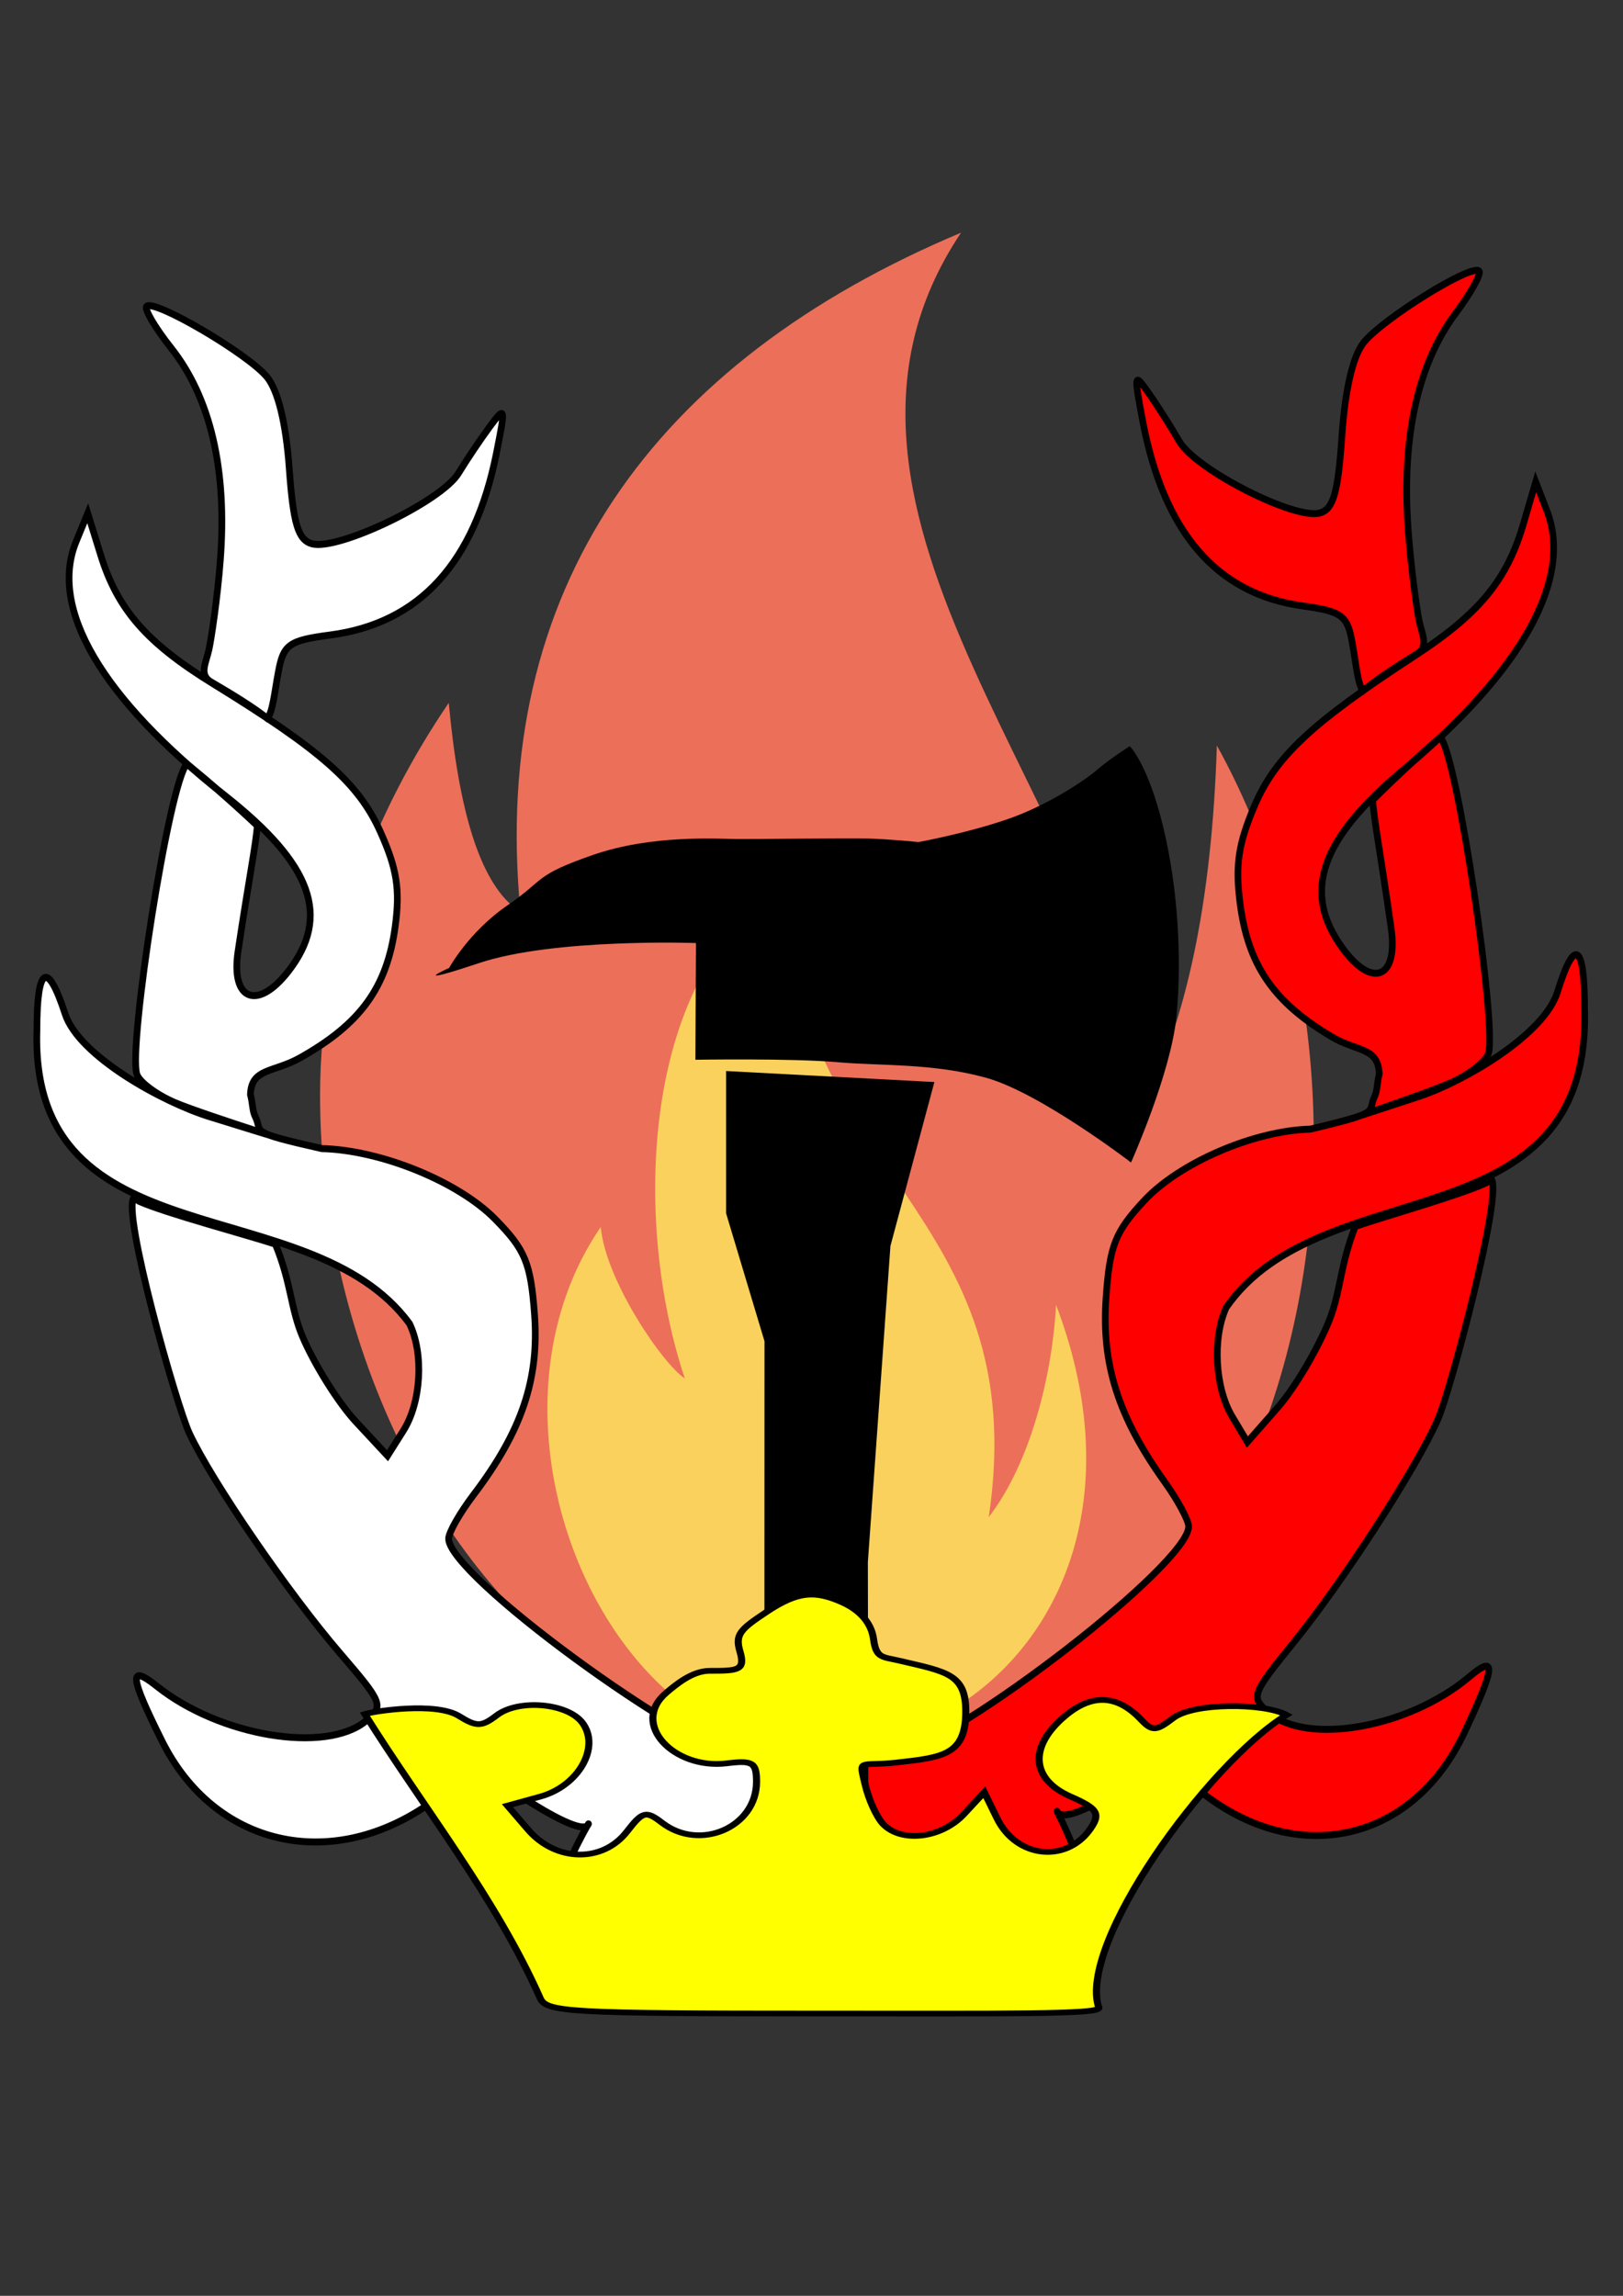 <?xml version="1.0" encoding="UTF-8" standalone="no"?>
<!-- Created with Inkscape (http://www.inkscape.org/) -->

<svg
   width="210mm"
   height="297mm"
   viewBox="0 0 210 297"
   version="1.1"
   id="svg5"
   xml:space="preserve"
   inkscape:version="1.1.2 (b8e25be833, 2022-02-05)"
   sodipodi:docname="LOGO.svg"
   xmlns:inkscape="http://www.inkscape.org/namespaces/inkscape"
   xmlns:sodipodi="http://sodipodi.sourceforge.net/DTD/sodipodi-0.dtd"
   xmlns="http://www.w3.org/2000/svg"
   xmlns:svg="http://www.w3.org/2000/svg"><rect x="0" y="0" width="210" height="297" fill="#333333" stroke="none"/><sodipodi:namedview
     id="namedview7"
     pagecolor="#ffffff"
     bordercolor="#000000"
     borderopacity="0.25"
     inkscape:showpageshadow="2"
     inkscape:pageopacity="0.0"
     inkscape:pagecheckerboard="0"
     inkscape:deskcolor="#d1d1d1"
     inkscape:document-units="mm"
     showgrid="false"
     inkscape:zoom="0.52724989"
     inkscape:cx="333.80756"
     inkscape:cy="556.66204"
     inkscape:window-width="1643"
     inkscape:window-height="1040"
     inkscape:window-x="-1730"
     inkscape:window-y="0"
     inkscape:window-maximized="0"
     inkscape:current-layer="layer2"
     inkscape:pageshadow="2" /><defs
     id="defs2"><linearGradient
       id="linearGradient1878"><stop
         style="stop-color:#fe0101;stop-opacity:1;"
         offset="0"
         id="stop1880" /><stop
         style="stop-color:#fe0101;stop-opacity:0;"
         offset="1"
         id="stop1882" /></linearGradient></defs><g
     inkscape:groupmode="layer"
     id="layer2"
     inkscape:label="Vrstva 2"
     style="display:inline"><g
       id="g281"
       transform="matrix(0.135,0,0,0.133,68.464,147.789)"
       style="display:inline"><g
         inkscape:label="Vrstva 1"
         id="layer1-3"
         transform="matrix(3.717,0,0,3.927,1292.396,2587.226)"
         style="display:inline"><g
           inkscape:label="Vrstva 1"
           inkscape:groupmode="layer"
           id="layer1"
           transform="matrix(7.308,0,0,7.44,-631.364,-1061.538)"
           sodipodi:insensitive="true"
           style="display:inline"><g
             id="g131"
             transform="matrix(0.38,0,0,0.412,31.439,23.841)"><path
               class="st0"
               d="M 18.61,54.89 C 15.7,28.8 30.94,10.45 59.52,0 42.02,22.71 74.44,47.31 76.23,70.89 80.42,63.74 82.8,54.2 83.27,41.44 c 21.43,33.62 3.66,88.57 -43.5,80.67 -4.33,-0.72 -8.5,-2.09 -12.3,-4.13 C 10.27,108.8 0,88.79 0,69.68 0,57.5 5.21,46.63 11.95,37.99 c 0.9,8.46 2.82,14.77 6.66,16.9 z"
               id="path127" /><path
               class="st1"
               d="m 33.87,92.58 c -4.86,-12.55 -4.19,-32.82 9.42,-39.93 0.1,23.3 23.05,26.27 18.8,51.14 3.92,-4.44 5.9,-11.54 6.25,-17.15 6.22,14.24 1.34,25.63 -7.53,31.43 -26.97,17.64 -50.19,-18.12 -34.75,-37.72 0.47,4.38 5.83,11.14 7.81,12.23 z"
               id="path129" /></g></g></g><g
         inkscape:label="Meč"
         id="layer2-1"
         transform="matrix(3.717,0,0,3.927,492.487,2711.644)"><path
           d="m -56.337,-502.198 -9.866,-32.361 -7.51,-1.79 c -19.308,-4.603 -79.546,-47.026 -79.546,-56.021 0,-1.487 2.898,-6.374 6.44,-10.859 12.429,-15.74 16.961,-28.64 15.71,-44.712 -0.993,-12.756 -2.39,-15.998 -10.174,-23.599 -9.506,-9.283 -29.507,-17.095 -44.662,-17.442 -19.684,-4.28 -15.031,-3.893 -17.189,-7.951 -0.737,-1.387 -0.63,-3.292 -1.223,-5.43 0.223,-6.596 5.936,-5.393 12.815,-9.107 15.597,-8.422 22.39,-17.436 24.514,-32.53 1.291,-9.171 0.445,-14.331 -3.854,-23.502 -5.615,-11.981 -15.198,-20.122 -43.096,-36.614 -17.133,-10.128 -24.639,-18.379 -28.992,-31.87 l -3.341,-10.356 -2.974,6.954 c -7.087,16.572 6.469,38.789 38.485,63.076 22.394,16.987 27.194,29.819 16.234,43.396 -7.928,9.822 -14.899,7.323 -12.995,-4.874 2.723,-17.448 4.678,-26.847 4.965,-31.174 -5.832,-5.28 -11.938,-10.416 -18.15,-15.323 -4.644,4.903 -15.118,69.806 -12.914,76.852 0.598,1.911 4.999,5.084 9.781,7.051 8.161,3.358 43.879,13.859 9.003,3.499 -12.046,-3.578 -33.715,-14.984 -37.269,-25.457 -4.541,-13.382 -7.273,-11.852 -7.273,4.072 -1.807,57.659 70.204,38.716 96.08,72.653 3.736,7.439 3.014,19.497 -1.588,26.498 l -4.084,6.213 -8.166,-8.434 c -4.491,-4.639 -10.686,-14.134 -13.766,-21.101 -3.08,-6.967 -2.879,-13.315 -7.001,-22.893 -8.117,-2.525 -28.188,-7.645 -35.134,-10.613 -0.59,-0.252 -1.063,-1.177 -1.327,-0.884 -3.137,3.492 10.958,51.482 14.306,58.38 5.78,11.911 25.446,39.486 38.808,54.415 11.15,12.458 11.41,13.112 6.694,16.834 -10.332,8.154 -37.658,3.793 -53.86,-8.597 -7.399,-5.658 -7.102,-2.601 1.323,13.606 13.411,25.798 43.08,32.587 68.583,15.693 l 13.221,-8.758 10.981,6.858 c 7.54,4.709 15.82,8.989 17.028,6.908 2.331,-4.019 -27.154,42.773 0.578,45.147 44.56,3.813 57.736,-3.106 60.403,-25.852 z M -197.177,-806.945 c 1.298,-6.918 2.717,-7.897 13.405,-9.246 23,-2.903 37.197,-17.84 42.858,-45.089 2.383,-11.474 2.306,-11.757 -1.767,-6.465 -2.342,3.043 -5.965,8.225 -8.05,11.514 -4.393,6.93 -31.178,19.278 -37.809,17.431 -3.544,-0.988 -4.78,-4.957 -5.813,-18.669 -0.843,-11.191 -2.889,-19.273 -5.725,-22.612 -4.866,-5.73 -29.22,-19.455 -31.054,-17.501 -0.635,0.676 2.209,5.311 6.319,10.3 10.166,12.338 14.476,30.159 12.697,52.499 -0.791,9.938 -2.394,19.814 -2.923,22.135 -0.748,3.286 -2.505,6.047 0.173,7.889 6.366,3.569 11.399,6.576 14.787,9.176 1.422,-1.077 1.954,-6.606 2.902,-11.36 z"
           sodipodi:nodetypes="cccsssssscsssscccsssccsssssscccscssssssscccssccsssssssssssscc"
           id="path1459"
           style="fill:#ffffff;fill-opacity:1;stroke:#000000;stroke-width:1.729;stroke-opacity:1" /><path
           d="m -55.655,-503.51 9.489,-32.969 7.223,-1.824 c 18.57,-4.69 76.506,-47.91 76.506,-57.074 0,-1.515 -2.787,-6.494 -6.194,-11.063 -11.954,-16.036 -16.313,-29.178 -15.11,-45.552 0.955,-12.996 2.299,-16.299 9.785,-24.043 9.143,-9.458 28.379,-17.416 42.955,-17.77 18.932,-4.36 14.457,-3.966 16.532,-8.101 0.709,-1.413 0.606,-3.354 1.176,-5.532 -0.214,-6.72 -5.709,-5.494 -12.326,-9.278 -15.001,-8.581 -21.534,-17.764 -23.577,-33.141 -1.241,-9.344 -0.428,-14.6 3.706,-23.944 5.4,-12.206 14.617,-20.501 41.449,-37.302 16.478,-10.318 23.697,-18.724 27.884,-32.469 l 3.214,-10.55 2.86,7.085 c 6.816,16.883 -6.221,39.518 -37.014,64.261 -21.538,17.307 -26.155,30.379 -15.614,44.212 7.625,10.006 14.329,7.461 12.498,-4.965 -2.619,-17.776 -4.499,-27.351 -4.775,-31.76 5.61,-5.38 11.481,-10.612 17.456,-15.611 4.466,4.995 14.54,71.118 12.421,78.296 -0.575,1.947 -4.808,5.18 -9.407,7.184 -7.85,3.421 -42.202,14.12 -8.659,3.565 11.585,-3.646 32.426,-15.266 35.845,-25.936 4.367,-13.633 6.995,-12.075 6.995,4.149 1.738,58.743 -67.521,39.444 -92.408,74.019 -3.593,7.579 -2.898,19.864 1.527,26.996 l 3.928,6.33 7.854,-8.593 c 4.32,-4.726 10.277,-14.4 13.24,-21.497 2.962,-7.098 2.769,-13.565 6.733,-23.324 7.807,-2.573 27.111,-7.789 33.792,-10.813 0.567,-0.257 1.023,-1.199 1.276,-0.901 3.017,3.557 -10.539,52.45 -13.759,59.477 -5.559,12.135 -24.474,40.228 -37.325,55.438 -10.724,12.693 -10.974,13.359 -6.439,17.15 9.937,8.308 36.219,3.864 51.802,-8.758 7.117,-5.765 6.831,-2.65 -1.272,13.862 -12.898,26.283 -41.433,33.199 -65.963,15.987 l -12.716,-8.923 -10.561,6.987 c -7.252,4.797 -14.466,7.693 -15.627,5.573 -2.242,-4.095 25.367,45.042 -1.306,47.46 -42.857,3.885 -55.529,-3.165 -58.095,-26.338 z M 79.802,-813.984 c -1.249,-7.048 -2.613,-8.045 -12.893,-9.419 -22.121,-2.957 -35.776,-18.175 -41.22,-45.937 -2.292,-11.69 -2.218,-11.978 1.699,-6.587 2.253,3.1 5.737,8.379 7.743,11.73 4.225,7.06 29.987,19.641 36.364,17.758 3.409,-1.006 4.597,-5.05 5.591,-19.02 0.811,-11.401 2.779,-19.635 5.507,-23.037 4.68,-5.838 28.104,-19.821 29.867,-17.83 0.61,0.689 -2.124,5.411 -6.078,10.493 -9.777,12.57 -13.923,30.726 -12.212,53.486 0.761,10.125 2.303,20.187 2.811,22.551 0.719,3.347 2.409,6.161 -0.166,8.037 -6.122,3.636 -10.963,6.699 -14.222,9.349 -1.368,-1.098 -1.879,-6.73 -2.792,-11.573 z"
           sodipodi:nodetypes="cccsssssscsssscccsssccsssssscccscssssssscccssccsssssssssssscc"
           id="path7306"
           style="fill:#ff0000;fill-opacity:1;stroke:#000000;stroke-width:1.711;stroke-opacity:1" /></g><g
         id="g745"
         transform="matrix(14.233,-12.558,10.915,16.376,-2215.61,-72.775)"><path
           style="fill:#000000;stroke-width:0.265"
           d="m 86.403,110.976 4.347,3.46 7.452,-9.758 10.024,-11.089 6.565,-4.702 -8.516,-7.185 -4.081,5.323 -2.04,6.032 z"
           id="path683" /><path
           style="fill:#000000;stroke-width:0.265"
           d="m 97.492,68.839 c 0,0 1.863,-0.71 4.258,-0.444 2.395,0.266 1.952,-0.266 5.056,0.887 3.105,1.153 5.766,3.46 6.565,4.081 0.798,0.621 4.702,3.548 5.589,4.258 0.887,0.71 2.04,1.774 2.04,1.774 0,0 2.306,1.242 4.435,2.04 2.129,0.798 4.435,1.065 5.234,1.065 0.798,0 2.04,0.177 2.04,0.177 0,0 0.266,1.242 -0.887,4.081 -1.153,2.839 -3.016,5.589 -4.879,7.54 -1.863,1.952 -6.121,3.992 -6.121,3.992 0,0 -1.863,-5.589 -3.726,-7.895 -1.863,-2.306 -4.081,-3.815 -5.855,-5.411 -1.774,-1.597 -5.944,-4.702 -5.944,-4.702 l 3.371,-4.347 c 0,0 -5.855,-4.79 -9.758,-6.298 -3.903,-1.508 -1.419,-0.798 -1.419,-0.798 z"
           id="path685" /></g></g><g
       id="g475"
       transform="matrix(0.347,0,0,0.281,184.516,198.326)"><g
         inkscape:label="Meč"
         id="layer2-7"
         transform="translate(-22.336,-34.397)"><path
           d="m -99.676,253.008 c -8.04,-29.589 40.569,-112.47 69.978,-134.898 -8.304,-5.509 -34.657,-5.713 -42.301,1.52 -6.432,6.086 -7.707,6.147 -12.01,0.57 -8.855,-11.476 -18.357,-11.946 -28.437,-1.405 -13.425,14.038 -12.525,28.911 2.233,36.891 9.7,5.245 11.09,7.689 7.91,13.901 -8.716,17.029 -27.877,14.955 -35.316,-3.823 l -4.773,-12.05 -7.632,10.146 c -8.32,11.06 -23.071,13.352 -29.971,4.658 -2.396,-3.018 -5.448,-11.197 -6.782,-18.176 -2.415,-12.625 -2.427,-8.376 11.647,-10.3 17.514,-2.395 25.843,-3.594 25.843,-23.498 0,-17.227 -6.944,-18.238 -24.535,-23.328 -6.67,-1.93 -8.875,-1.03 -9.862,-10.005 -0.811,-7.373 -4.924,-13.248 -11.927,-17.034 -9.856,-5.329 -16.329,-4.986 -27.815,4.414 -9.883,8.087 -11.966,10.398 -10.081,18.252 2.125,8.852 -0.745,8.979 -11.339,8.979 -6.516,0 -12.738,6.568 -16.11,10.093 -13.67,14.294 2.866,35.517 22.574,32.493 9.643,-1.48 11.074,-0.383 11.074,8.49 0,20.931 -21.117,32.23 -35.247,18.86 -5.999,-5.677 -7.196,-5.303 -13.075,4.079 -9.032,14.414 -26.468,14.031 -36.805,-0.808 l -7.758,-11.136 12.225,-4.16 c 14.247,-4.848 22.51,-22.658 15.75,-33.948 -5.479,-9.152 -23.844,-11.139 -31.985,-3.461 -5.629,5.309 -7.478,5.349 -14.054,0.306 -8.66,-6.641 -31.611,-2.229 -35.12,-0.897 21.863,43.113 48.815,84.652 65.365,130.717 2.238,6.55 10.804,7.138 103.987,7.138 70.311,0 104.35,0.482 104.35,-2.578 z"
           sodipodi:nodetypes="ccssssscccssssssssssssssscccssscssc"
           id="path2931"
           style="fill:#ffff00;fill-opacity:1;stroke:#000000;stroke-width:2.643;stroke-opacity:1" /></g></g><path
       style="fill:#ffffff;stroke-width:0.265"
       d="m 320.161,45.326 c 0,0 1.597,-1.153 2.573,-2.306 0.976,-1.153 2.306,-2.573 3.105,-3.992 0.798,-1.419 2.129,-4.081 2.129,-4.081 0,0 1.508,0.355 2.395,0.355 0.887,0 1.685,0.177 1.685,0.177 0,0 -0.355,2.661 -1.419,4.347 -1.065,1.685 -2.04,3.46 -3.815,5.145 -1.774,1.685 -3.105,2.75 -3.637,3.016 -0.532,0.266 -1.508,0.798 -1.508,0.798 z"
       id="path687" /></g><style
     type="text/css"
     id="style125">.st0{fill-rule:evenodd;clip-rule:evenodd;fill:#EC6F59;} .st1{fill-rule:evenodd;clip-rule:evenodd;fill:#FAD15C;}</style></svg>
